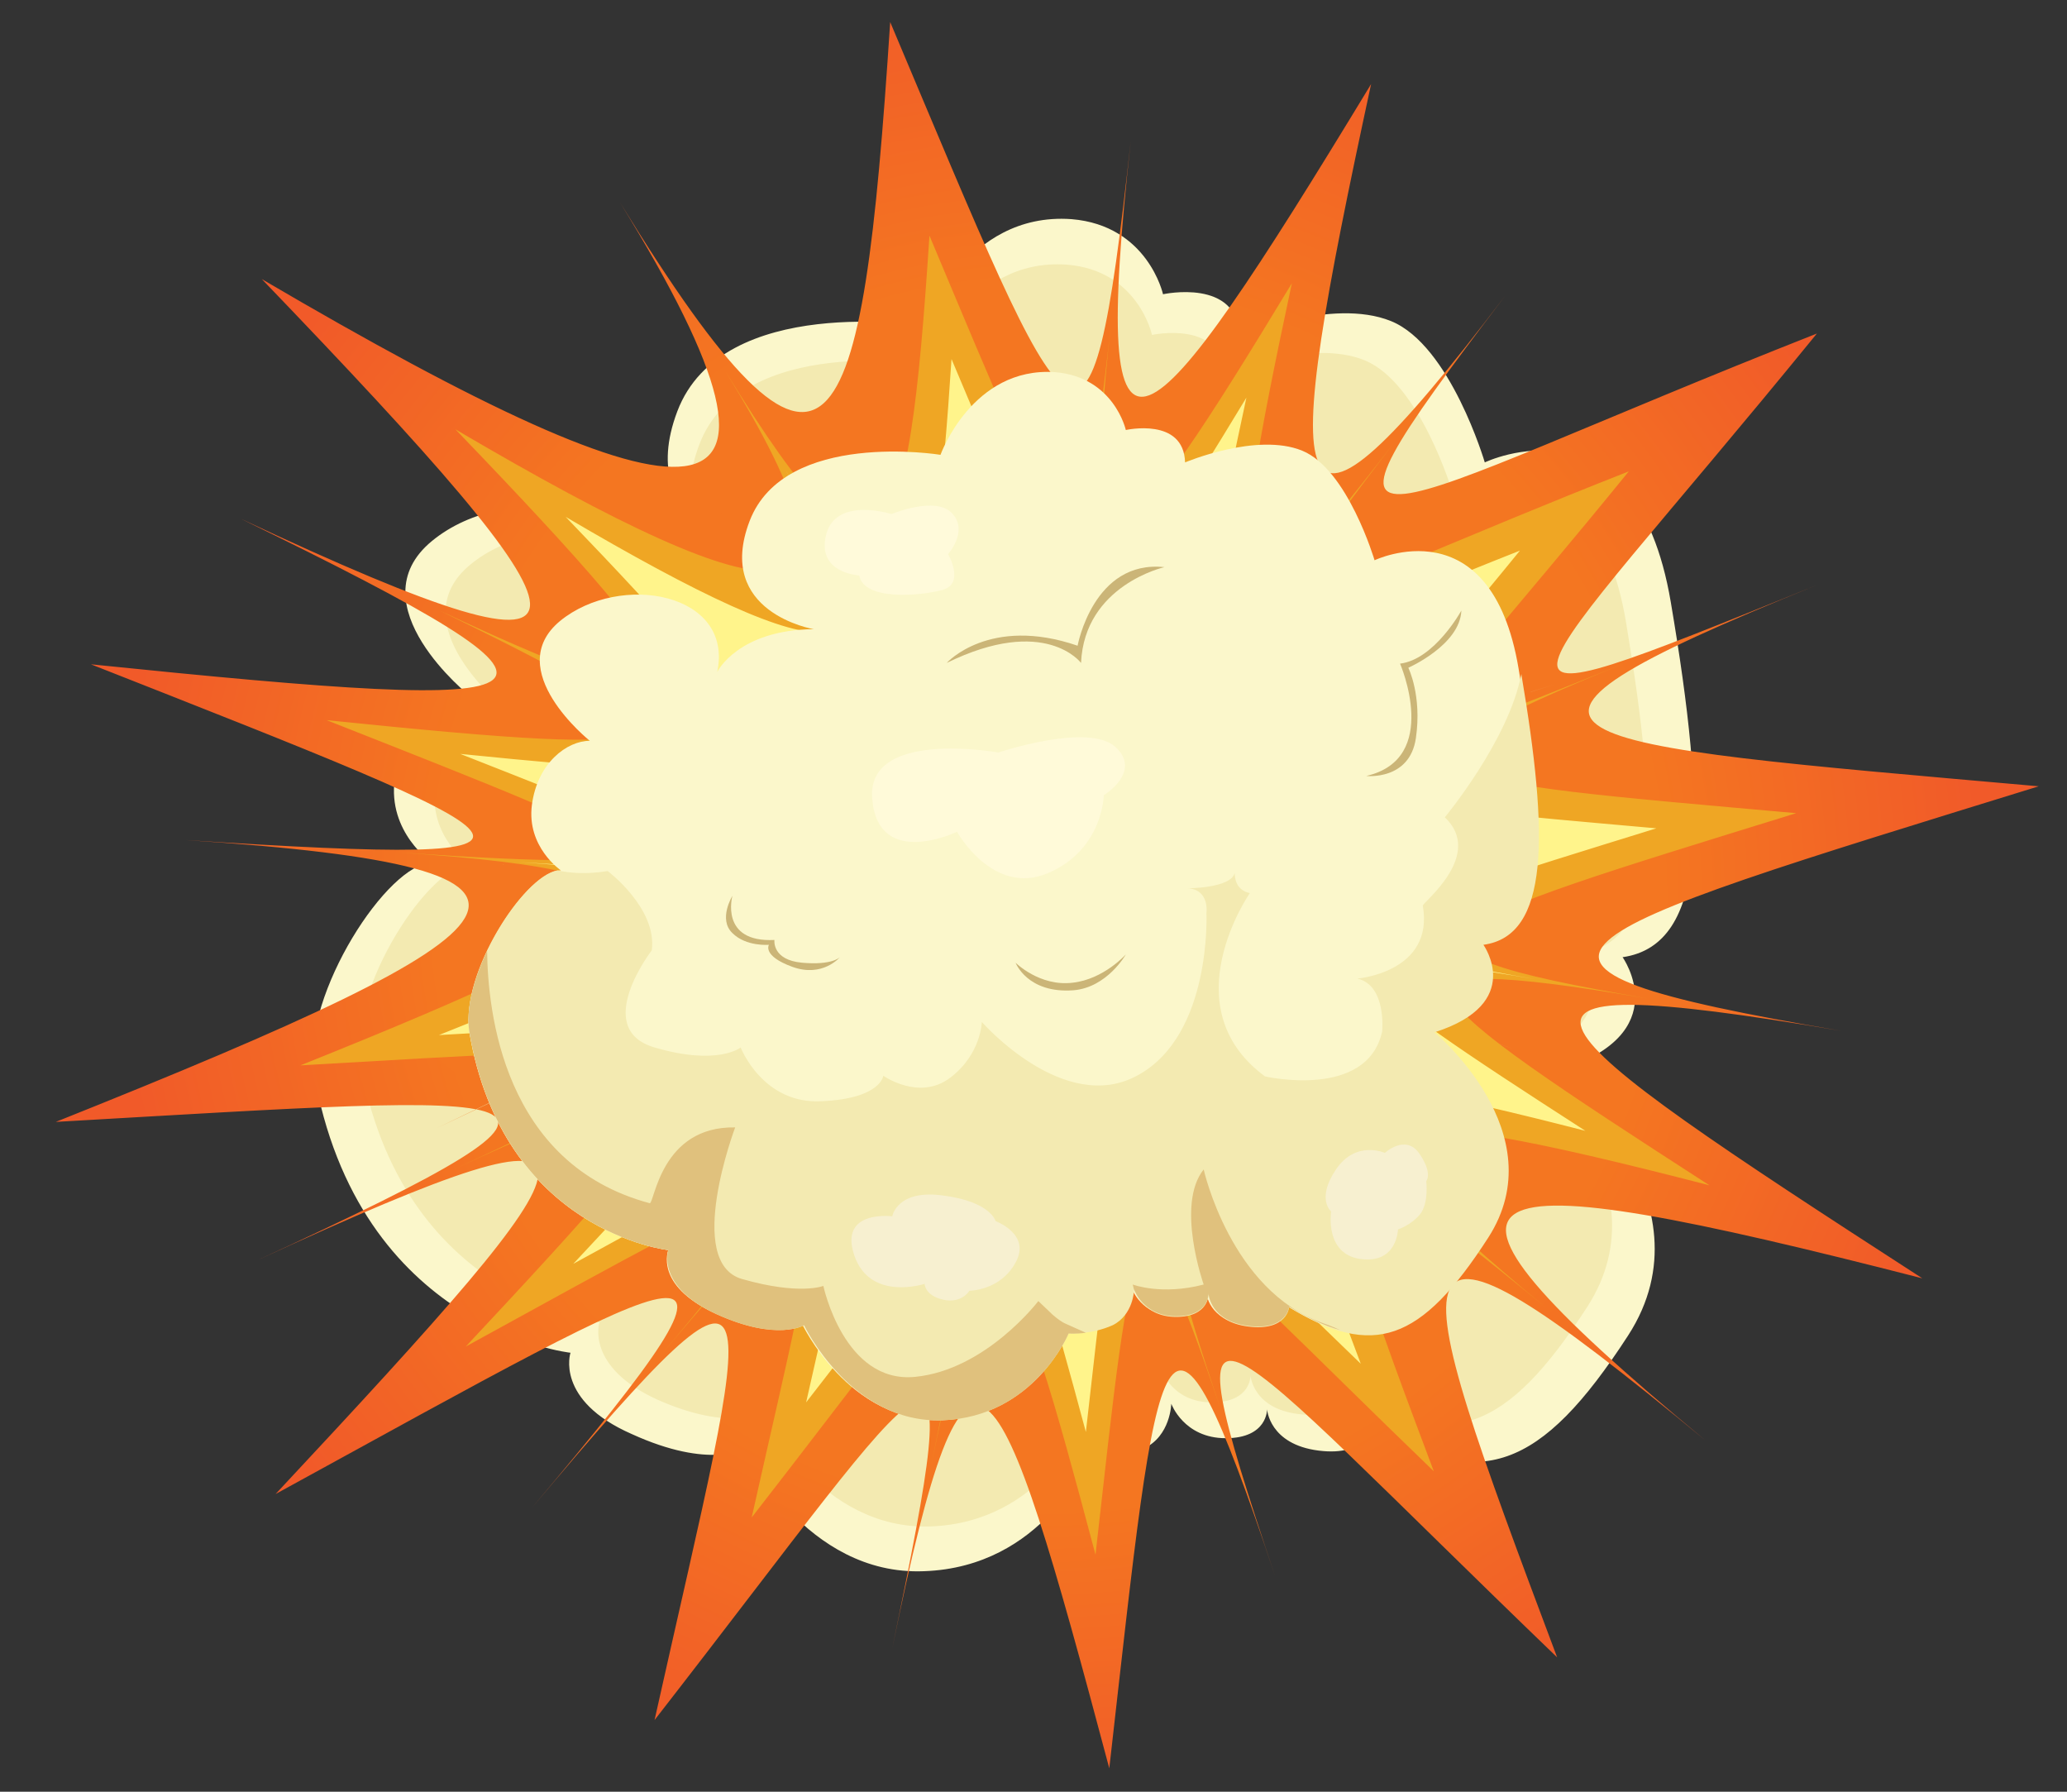<svg version="1.0" xmlns="http://www.w3.org/2000/svg" width="300" height="260" style="enable-background:new 0 0 300 260" xml:space="preserve"><rect width="100%" height="100%" fill="#333333" stroke="none"/><style>.st0{display:none}.st2,.st8,.st9{display:inline}.st8,.st9{fill:#515250}.st9{fill:#262626}.st10{fill:#fbf7cb}.st11{fill:#f3eab1}.st14{fill:#efa624}.st15{fill:#fff48b}.st16{fill:#e0c17d}.st17{fill:#cbb577}.st18{fill:#fffad9}.st19{fill:#f7f0d0}.st20{fill:#fffada}</style><g id="fireDust"><g id="subBase"><path id="XMLID_89_" class="st10" d="M82.8 196.3s-30.9-3.3-37.3-40.9c-1.5-11.2 10.8-30.2 17.2-30.2 0 0-6.5-4.4-5.4-12.2 1.1-7.9 6.5-12 10.9-12 0 0-16.7-13.3-5.5-22.5s32.5-5.2 29.5 9.6c0 0 3.9-7.9 18.1-8.1 0 0-18.5-3.1-12-20.3s35.8-12.4 35.8-12.4 5.9-16.6 21.4-15.5c11.1.9 13.3 10.9 13.3 10.9s10.9-2.4 11.1 6.1c0 0 13.4-5.7 22-2.2s13.6 20.5 13.6 20.5 21.8-10.5 27 20.3c5.2 30.7 5.5 49.7-7 51.5 0 0 7.9 11.1-9.2 16.4 0 0 22.7 18.9 10 38.5s-21.6 22.7-37.3 13.1c0 0-.4 4.5-7.6 3.6-7.2-.9-7.5-6-7.5-6s.1 4.2-6 4.2-7.9-5-7.9-5-.1 4.7-4 6.5c-3.9 1.9-8.2 1.6-8.2 1.6s-6.4 15.6-23.7 16.2c-17.2.7-26-17.8-26-17.8s-5 3.1-16.4-2.1c-11.2-4.9-8.9-11.8-8.9-11.8z"/></g><g id="subBaseEffect"><path id="XMLID_218_" class="st11" d="M87 191.9s-28.9-3.1-34.8-38.2c-1.4-10.5 10.1-28.2 16-28.2 0 0-6.1-4.1-5-11.4 1-7.3 6.1-11.2 10.2-11.2 0 0-15.6-12.4-5.1-21s30.4-4.9 27.5 9c0 0 3.7-7.3 16.9-7.5 0 0-17.3-2.8-11.2-18.9 6.1-16.1 33.4-11.6 33.4-11.6s5.5-15.5 19.9-14.5c10.4.8 12.4 10.2 12.4 10.2s10.2-2.2 10.4 5.7c0 0 12.5-5.3 20.5-2s12.7 19.1 12.7 19.1 20.4-9.8 25.2 18.9 5.1 46.4-6.5 48c0 0 7.3 10.3-8.5 15.3 0 0 21.2 17.6 9.4 36-11.8 18.3-20.2 21.2-34.8 12.2 0 0-.4 4.2-7.1 3.4-6.7-.8-7-5.6-7-5.6s.1 3.9-5.6 3.9c-5.8 0-7.3-4.7-7.3-4.7s-.1 4.3-3.7 6.1c-3.7 1.8-7.7 1.5-7.7 1.5s-6 14.5-22.1 15.1-24.4-16.5-24.4-16.5-4.7 2.8-15.3-1.9c-10.5-4.8-8.4-11.2-8.4-11.2z"/></g><g id="explosion"><g id="Calque_29_-_copie"><g id="cool_5_"><g id="XMLID_196_"><radialGradient id="XMLID_25_" cx="152.094" cy="129.854" r="135.556" gradientUnits="userSpaceOnUse"><stop offset=".657" style="stop-color:#f47621"/><stop offset="1" style="stop-color:#f15a29"/></radialGradient><path id="XMLID_197_" d="M295.9 114.1c-71.2-6.3-87.6-6.8-32.2-29.2-55.4 22.4-44.8 18.5 0-36.5-66 26-78.2 37.8-45.3-5.4-32.9 43.2-32.8 31.2-19.4-30.8-33.3 54.9-40.9 62.7-34.9 8.4-6 54.3-8.2 45.9-34.9-17.4-4.1 62.6-8.5 76.1-39.2 26.2 30.8 50 11.4 48.3-52 11.1 49.8 51.8 55 62-3 34.8 55.2 26.9 49.4 28.4-21.8 21.1 66.5 26.2 75.8 29.5 13.7 25.5C89 126 79.2 134.4 8.1 162.8c71.7-4.1 86.1-6.1 29.2 20.1 56.9-26.2 51-17.8 2.7 33.9 62.8-34.4 74.3-42 37.2 2 37.1-44 32.2-33.7 17.8 30.8 42.1-54.1 45.7-64.6 34.5-10.4 11.1-54.2 15.2-43.9 31.5 17.4 7.3-64.3 7.7-76.8 24.1-27.8-16.5-49-9.7-37 40.9 11.7-22.9-60.9-26-70.7 21.5-31.5-47.4-39.2-36.3-40.9 31.5-23.5-58.3-37.7-69-45.6-11.7-35.9-57.1-9.7-42.9-13.4 28.6-35.5zm-78.3 11.7c-36.3-.6-38.7.9-4.5 11.1-33.9-1.9-32.6 1.3 6.5 15.3-37.3-13.6-48-12-23 13.9-26.7-15.2-25.1-8.8 1.5 23.4-26.6-32.2-28.5-36.3-21.1-5.8-24.9-28.1-27.5-24.2-22.5 10.1-5-34.3-5.8-38.6-15.4-8.2-4.3-30-5.4-26.1-15.9 8.2 10.6-34.3 9.5-41.3-11.2-17.4 11.6-27.4 4.5-25.5-23.1.2 27.6-25.7 28.5-30.7-5-11.9 26.7-20.8 19.8-20.3-20.5-1 40.3-19.3 47.9-23.5 17.1-18.8 32.8-15.2 27.5-19.8-8.5-19.4 36-.3 44 .2 23.3-10.4 28.2-.9 23.6-5.3-1.7-20.1 25.3 14.8 36 15.6 29-7.7 14.8 14 12.7 3.4 3.5-30.2 9.2 33.6 14.6 39.3 20.8 10.1 3.8 28 5.4 22.9 13.1-11.4-7.7 34.3-7 37.8 6.2 7.7-8.3 30.8-3.5 30.6 14.4.3-17.9 30.3-23.6 35.5-2 16.8-12.2 25.2-1.3 24.1 30.8 4.2-32.2 19.9-32.7 24.5 3.4 10.6-31.7 15.3-27.4 16.6 12.9 3.9-40.3 12.7-48 14-15.8 9.6-32.6 11.1-32.1 14.9 7.7 16.9z" style="fill:url(#XMLID_25_)"/></g></g><path id="XMLID_187_" style="fill:#f47621" d="m77.9 165.8-15.7-13.4 26-63 40.9-37 51.5 12 37.8 23.4 11 36.8-20.7 47.2-21.8 18.9-32.6 5.6-39.9-3.7z"/></g><g id="Calque_22_-_copie_3_1_"><g id="cool_4_"><g id="XMLID_202_"><path id="XMLID_203_" class="st14" d="M260.7 118c-53.8-4.8-66.1-5.1-24.3-22-41.8 16.9-33.8 14 0-27.6-49.9 19.6-59 28.5-34.2-4-24.9 32.6-24.7 23.5-14.7-23.3-25.1 41.5-30.8 47.3-26.3 6.3-4.5 41-6.2 34.6-26.3-13.2-3.1 47.3-6.4 57.5-29.6 19.7 23.2 37.7 8.6 36.5-39.2 8.4 37.6 39.1 41.5 46.8-2.3 26.3 41.7 20.3 37.3 21.4-16.4 15.9 50.2 19.8 57.2 22.3 10.4 19.2 46.8 3.1 39.4 9.4-14.2 30.9 54.1-3.1 65-4.6 22 15.2 42.9-19.8 38.5-13.4 2 25.6 47.4-26 56.1-31.7 28.1 1.5 28-33.2 24.3-25.4 13.4 23.3 31.8-40.8 34.5-48.7 26.1-7.8 8.4-40.9 11.5-33.1 23.8 13.2 5.5-48.6 5.8-58 18.2-21-12.4-37-7.3-27.9 30.9 8.9-17.3-46-19.6-53.4 16.2-23.8-35.8-29.6-27.4-30.9 23.8-17.7-44-28.4-52.1-34.4-8.9-27.1-43.3-7.4-32.5-10.2 21.5-26.9zm-59.1 8.8c-27.4-.4-29.2.6-3.4 8.4-25.6-1.5-24.6 1 4.9 11.5-28.1-10.3-36.2-9-17.3 10.5-20.2-11.5-19-6.6 1.1 17.7-20.1-24.3-21.5-27.4-15.9-4.4-18.8-21.2-20.7-18.3-17 7.6-3.8-25.9-4.4-29.1-11.6-6.2-3.2-22.7-4-19.7-12 6.2 8-25.9 7.1-31.2-8.5-13.2 8.7-20.7 3.4-19.3-17.5.1 20.8-19.4 21.5-23.2-3.8-9 20.2-15.7 15-15.3-15.4-.8 30.4-14.6 36.1-17.8 12.9-14.2 24.8-11.5 20.7-14.9-6.5-14.7 27.2-.3 33.2.1 17.6-7.8 21.3-.7 17.8-4-1.3-15.2 19.1 11.2 27.2 11.8 21.9-5.8 11.2 10.6 9.6 2.6 2.7-22.8 6.9 25.4 11.1 29.6 15.7 7.6 2.9 21.2 4.1 17.3 9.9-8.6-5.8 25.9-5.3 28.5 4.7 5.8-6.3 23.2-2.6 23.1 10.9.3-13.5 22.9-17.8 26.8-1.5 12.7-9.2 19-1 18.2 23.3 3.2-24.3 15-24.7 18.5 2.5 8-23.9 11.6-20.6 12.5 9.7 2.9-30.4 9.6-36.3 10.6-11.9 7.2-24.7 8.7-24.3 11.5 5.8 13z"/></g></g><path id="XMLID_189_" class="st14" d="m96.1 157-11.9-10.1 19.6-47.6 31-27.9 38.8 9.1 28.5 17.7 8.4 27.7-15.7 35.7-16.4 14.2-24.6 4.2-30.1-2.8z"/></g><g id="Calque_22_-_copie_3"><g id="cool_3_"><g id="XMLID_184_"><path id="XMLID_185_" class="st15" d="M240.4 120.2c-43.7-3.9-53.8-4.2-19.8-17.9-34 13.7-27.5 11.4 0-22.4-40.6 16-48 23.2-27.8-3.3-20.2 26.5-20.1 19.1-11.9-18.9-20.4 33.7-25.1 38.5-21.4 5.1-3.7 33.4-5 28.2-21.4-10.7-2.5 38.5-5.2 46.8-24.1 16.1 18.9 30.7 7 29.7-31.9 6.8 30.6 31.8 33.8 38.1-1.9 21.4 33.9 16.5 30.4 17.4-13.4 13 40.9 16.1 46.6 18.1 8.4 15.7 38.1 2.5 32.1 7.7-11.5 25.1 44-2.5 52.9-3.7 17.9 12.4 34.9-16.1 31.3-10.9 1.6 20.8 38.6-21.1 45.6-25.8 22.9 1.2 22.8-27 19.8-20.7 10.9 18.9 25.9-33.2 28.1-39.7 21.2-6.4 6.8-33.3 9.3-26.9 19.4 10.7 4.5-39.5 4.7-47.2 14.8-17.1-10.1-30.1-6-22.7 25.1 7.2-14.1-37.4-15.9-43.4 13.2-19.4-29.1-24.1-22.3-25.1 19.4-14.4-35.8-23.1-42.4-28-7.2-22-35.1-6-26.4-8.3 17.5-21.9zm-48.1 7.2c-22.3-.4-23.8.5-2.8 6.8-20.8-1.2-20 .8 4 9.4-22.9-8.4-29.5-7.3-14.1 8.5-16.4-9.4-15.4-5.4.9 14.4-16.4-19.8-17.5-22.3-13-3.6-15.3-17.3-16.9-14.9-13.8 6.2-3.1-21.1-3.6-23.7-9.5-5-2.6-18.4-3.3-16-9.8 5 6.5-21.1 5.8-25.4-6.9-10.7 7.1-16.8 2.8-15.7-14.2.1 17-15.8 17.5-18.9-3.1-7.3 16.4-12.8 12.2-12.5-12.6-.6 24.7-11.9 29.4-14.4 10.5-11.5 20.1-9.3 16.9-12.1-5.3-11.9 22.1-.2 27.1.1 14.3-6.4 17.3-.6 14.5-3.3-1-12.4 15.5 9.1 22.1 9.6 17.8-4.7 9.1 8.6 7.8 2.1 2.2-18.5 5.6 20.6 9 24.1 12.8 6.2 2.3 17.2 3.3 14.1 8-7-4.7 21.1-4.3 23.2 3.8 4.7-5.1 18.9-2.1 18.8 8.9.2-11 18.6-14.5 21.8-1.2 10.3-7.5 15.5-.8 14.8 18.9 2.6-19.8 12.2-20.1 15.1 2.1 6.5-19.4 9.4-16.8 10.2 7.9 2.4-24.7 7.8-29.5 8.6-9.7 5.9-19.8 6.9-19.5 9.2 4.9 10.4z"/></g></g><path id="XMLID_20_" class="st15" d="m106.5 152-9.6-8.2 15.9-38.7L138 82.3l31.6 7.4 23.2 14.4 6.8 22.6-12.7 29-13.4 11.6-20 3.4-24.5-2.3z"/></g></g><g id="base"><path id="XMLID_151_" class="st10" d="M97 181.4s-24-2.6-28.9-31.7c-1.2-8.7 8.4-23.4 13.3-23.4 0 0-5-3.4-4.2-9.5.8-6.1 5.1-9.3 8.4-9.3 0 0-12.9-10.3-4.3-17.4 8.7-7.1 25.2-4.1 22.8 7.4 0 0 3-6.1 14-6.2 0 0-14.4-2.4-9.3-15.7 5.1-13.3 27.7-9.6 27.7-9.6s4.6-12.8 16.6-12c8.6.7 10.3 8.4 10.3 8.4s8.4-1.9 8.6 4.7c0 0 10.4-4.4 17-1.7s10.5 15.9 10.5 15.9 16.9-8.1 20.9 15.7 4.2 38.5-5.4 39.9c0 0 6.1 8.6-7.1 12.7 0 0 17.6 14.6 7.8 29.8S199 197 186.8 189.5c0 0-.3 3.5-5.9 2.8-5.6-.7-5.8-4.7-5.8-4.7s.1 3.3-4.7 3.3-6.1-3.9-6.1-3.9-.1 3.6-3.1 5.1c-3 1.5-6.4 1.2-6.4 1.2s-5 12-18.3 12.6-20.1-13.8-20.1-13.8-3.9 2.4-12.7-1.6-6.7-9.1-6.7-9.1z"/></g><g id="Calque_26"><g id="XMLID_90_"><path id="XMLID_117_" class="st11" d="M209.7 118.6c5.7 5.4-3 12.2-3.2 12.8 1.7 9.7-9.5 10.6-9.5 10.6 4.3 1 3.6 7.7 3.6 7.7-2.2 9.9-17 6.5-17 6.5-13.7-10.1-2.2-26.6-2.2-26.6-1.9-.4-2.2-2-2.2-2.9-.6 2.2-6.8 2.2-6.8 2.2 3.2.2 2.7 3.6 2.7 3.6s.8 17.6-9.9 23.5c-10.7 6-22.7-7.7-22.7-7.7s-.1 4.7-4.6 8.1c-4.5 3.4-9.7-.3-9.7-.3s-.3 3.3-8.9 3.7c-8.6.5-11.8-7.8-11.8-7.8s-3.3 2.7-12.5 0-.4-14.1-.4-14.1c.8-6.1-6.4-11.5-6.4-11.5-3.1.5-5.5.3-7.3-.1-5 .9-14 14.9-12.8 23.3C73 178.8 97 181.4 97 181.4s-1.8 5.3 7 9.3 12.7 1.6 12.7 1.6 6.8 14.3 20.1 13.8 18.3-12.6 18.3-12.6 3.3.2 6.4-1.2c3-1.5 3.1-5.1 3.1-5.1s1.3 3.9 6.1 3.9 4.7-3.3 4.7-3.3.2 4 5.8 4.7c5.6.7 5.9-2.8 5.9-2.8 12.2 7.4 19.1 5.1 28.9-10.1s-7.8-29.8-7.8-29.8c13.2-4.2 7.1-12.7 7.1-12.7 9.6-1.3 9.5-15.8 5.5-39.3-1.8 9.6-11.1 20.8-11.1 20.8z"/><path id="XMLID_119_" class="st11" d="M179.3 126.1v.7-.7z"/></g></g><g id="details"><g id="XMLID_138_"><path id="XMLID_140_" class="st16" d="M150.7 188.8s-7.6 10-17.9 11c-10.3 1-13.3-13.2-13.3-13.2s-3.4 1.4-11.8-1-1-22-1-22c-10.8-.2-11.7 11-12.4 11-21.3-5.7-23.5-27.9-23.6-36.6-1.9 4-3.1 8.3-2.6 11.6C73 178.8 97 181.4 97 181.4s-1.8 5.3 7 9.3 12.7 1.6 12.7 1.6 6.8 14.3 20.1 13.8 18.3-12.6 18.3-12.6 1 .1 2.5-.1l-2.9-1.3c-.7-.3-1.3-.8-1.9-1.3l-2.1-2z"/><path id="XMLID_139_" class="st16" d="M192 192c-13.4-4.7-17.3-22.3-17.3-22.3-4.1 5.1 0 16.7 0 16.7-6.1 1.6-10.3 0-10.3 0l.2.8v-.1s1.3 3.9 6.1 3.9 4.7-3.3 4.7-3.3.2 4 5.8 4.7c5.6.7 5.9-2.8 5.9-2.8 2.7 1.6 5.1 2.8 7.4 3.4-.5-.2-1.3-.6-2.5-1z"/></g><path id="XMLID_135_" class="st17" d="M137.4 96.2s6.2-6.9 19-2.5c0 0 2.3-12.5 12.6-11.4 0 0-11.6 2.6-12.1 13.9 0 0-5.2-7-19.5 0z"/><path id="XMLID_134_" class="st17" d="M212.1 88.6s-3.9 7.1-8.9 7.7c0 0 6 13.8-4.9 16.3 0 0 6.3.7 7.2-5.5.9-6.2-1.1-10.2-1.1-10.2s7.5-3.3 7.7-8.3z"/><path id="XMLID_133_" class="st17" d="M106.3 130s-1.9 6.8 6.1 6.4c0 0-.4 2.9 4 3.3s5.5-.8 5.5-.8-2.5 3-6.9 1.4-3.4-3.2-3.4-3.2-3.3.3-5.3-1.7c-2.1-2 0-5.4 0-5.4z"/><path id="XMLID_132_" class="st18" d="M138.9 120.7s5.2 9.4 13.2 6c8-3.4 8.1-11.3 8.1-11.3s5.6-3.4 1.7-7c-3.9-3.6-17 .8-17 .8s-19.3-3.5-18.3 6.8c.9 10.2 12.3 4.7 12.3 4.7z"/><path id="XMLID_131_" class="st19" d="M134.2 186.3s-7.9 2.6-10.2-4.1 5.5-5.7 5.5-5.7.7-4 7.5-3c6.8.9 7.5 3.7 7.5 3.7s5.2 1.9 2.9 6c-2.2 4.1-6.7 4.1-6.7 4.1s-1.1 1.9-3.8 1.3c-2.7-.6-2.7-2.3-2.7-2.3z"/><path id="XMLID_130_" class="st20" d="M124.7 83.5s-6.2-.3-4.8-5.9c1.4-5.6 9.5-3 9.5-3s6.4-2.7 8.8-.1-.6 5.9-.6 5.9 2.5 4.3-.8 5.2-11.4 1.6-12.1-2.1z"/><path id="XMLID_120_" class="st19" d="M202.9 178.4s-.1 5-5.4 4.3c-5.3-.7-4.3-6.9-4.3-6.9s-2.2-1.8.7-6.1c2.9-4.3 7.1-2.4 7.1-2.4s3-2.8 5 .1 1 4 1 4 .4 3.2-.9 4.8c-1.3 1.6-3.2 2.2-3.2 2.2z"/><path id="XMLID_29_" class="st17" d="M147.4 139.7s3.5 3.5 8.3 2.9c4.5-.5 7.7-4.1 7.7-4.1s-2.7 4.8-7.6 5.2c-6.7.5-8.4-4-8.4-4z"/></g></g></svg>